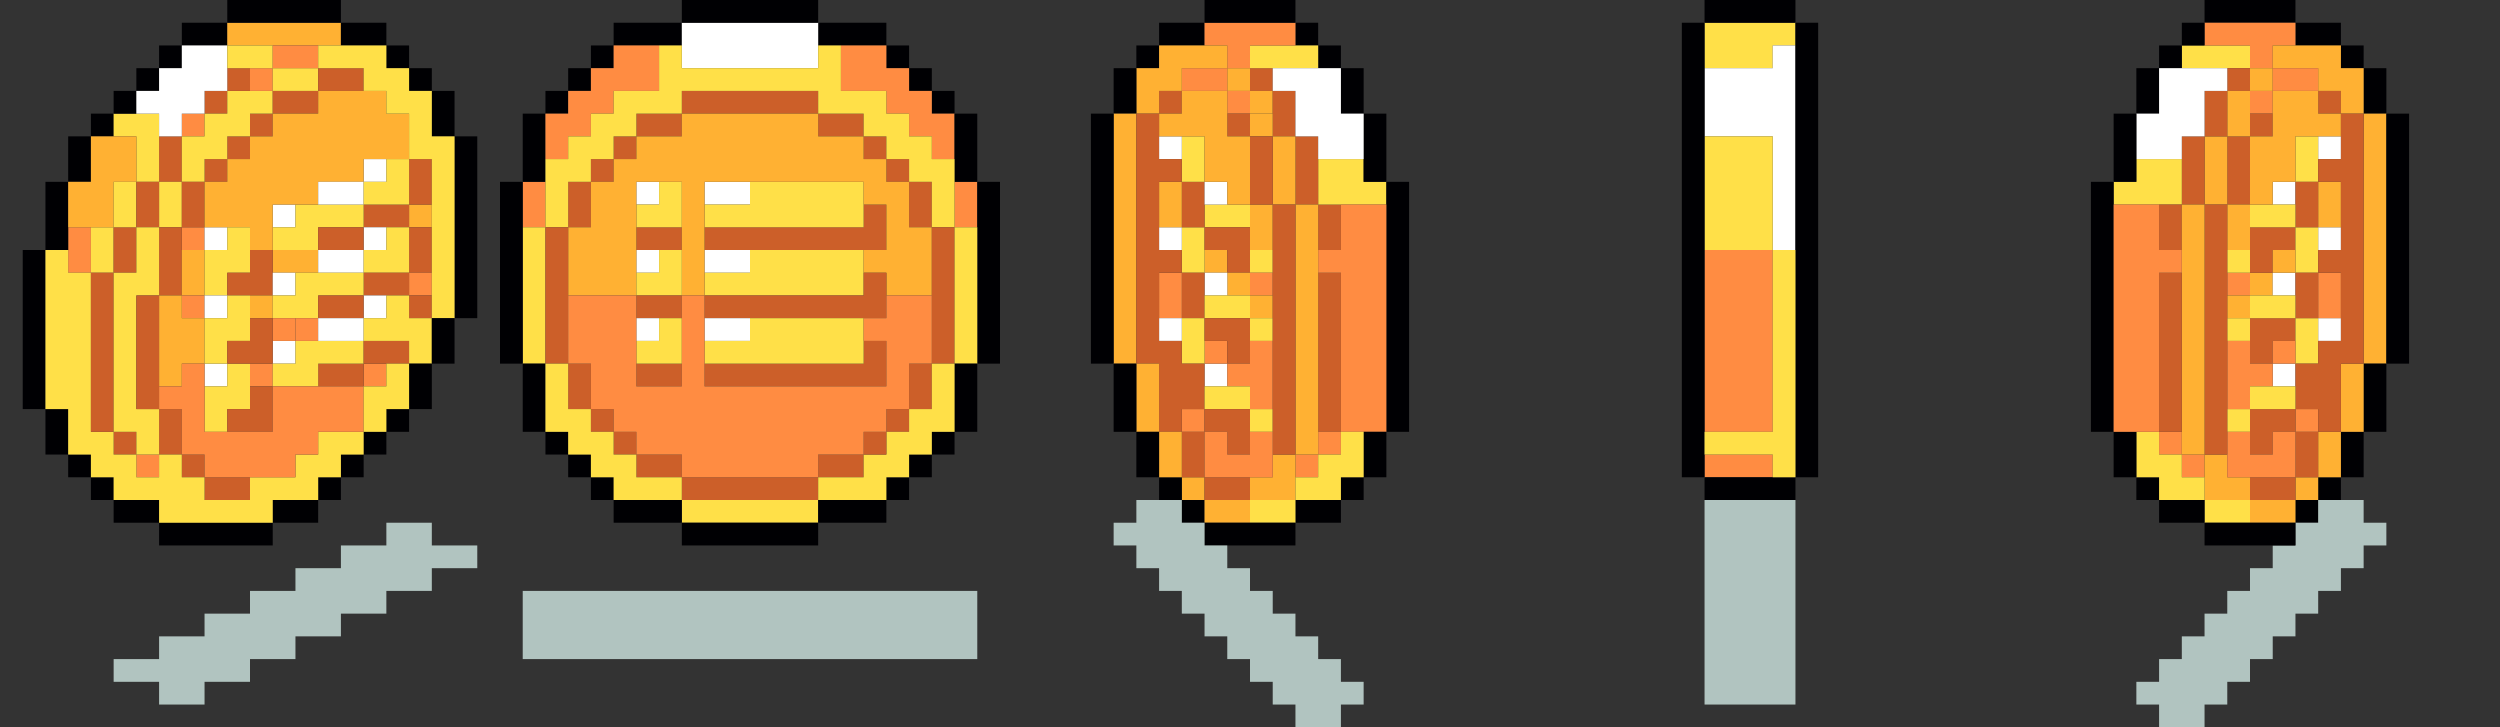 <svg xmlns="http://www.w3.org/2000/svg" viewBox="0 0 1870 544"><rect x="0" y="0" width="1870" height="544" fill="#333333" stroke="none"/><defs><style>.cls-1{fill:none;}.cls-2{fill:#fff;}.cls-3{fill:#000003;}.cls-4{fill:#cc5f29;}.cls-5{fill:#ff8c42;}.cls-6{fill:#ffe048;}.cls-7{fill:#ffb133;}.cls-8{fill:#b1c4c0;}</style></defs><g id="Layer_2" data-name="Layer 2"><g id="Layer_1-2" data-name="Layer 1"><rect class="cls-1" x="374" width="374" height="544"/><polygon class="cls-2" points="544 187 527 187 527 204 544 204 561 204 561 187 544 187"/><rect class="cls-2" x="476" y="187" width="17" height="17"/><polygon class="cls-3" points="646 17 629 17 612 17 612 34 629 34 646 34 663 34 663 17 646 17"/><polygon class="cls-3" points="493 17 476 17 459 17 459 34 476 34 493 34 510 34 510 17 493 17"/><rect class="cls-3" x="680" y="51" width="17" height="17"/><rect class="cls-3" x="425" y="51" width="17" height="17"/><rect class="cls-4" x="663" y="306" width="17" height="17"/><rect class="cls-4" x="442" y="306" width="17" height="17"/><polygon class="cls-4" points="646 153 646 170 629 170 612 170 595 170 578 170 561 170 544 170 527 170 527 187 544 187 561 187 578 187 595 187 612 187 629 187 646 187 663 187 663 170 663 153 646 153"/><polygon class="cls-4" points="493 170 476 170 476 187 493 187 510 187 510 170 493 170"/><polygon class="cls-2" points="595 17 578 17 561 17 544 17 527 17 510 17 510 34 510 51 527 51 544 51 561 51 578 51 595 51 612 51 612 34 612 17 595 17"/><rect class="cls-3" x="663" y="34" width="17" height="17"/><rect class="cls-3" x="442" y="34" width="17" height="17"/><polygon class="cls-2" points="544 136 527 136 527 153 544 153 561 153 561 136 544 136"/><polygon class="cls-5" points="714 136 714 153 714 170 731 170 731 153 731 136 714 136"/><polygon class="cls-4" points="680 136 680 153 680 170 697 170 697 153 697 136 680 136"/><polygon class="cls-6" points="629 136 612 136 595 136 578 136 561 136 561 153 544 153 527 153 527 170 544 170 561 170 578 170 595 170 612 170 629 170 646 170 646 153 646 136 629 136"/><polygon class="cls-5" points="391 136 391 153 391 170 408 170 408 153 408 136 391 136"/><polygon class="cls-4" points="425 136 425 153 425 170 442 170 442 153 442 136 425 136"/><rect class="cls-2" x="476" y="136" width="17" height="17"/><polygon class="cls-6" points="493 136 493 153 476 153 476 170 493 170 510 170 510 153 510 136 493 136"/><polygon class="cls-4" points="493 272 476 272 476 289 493 289 510 289 510 272 493 272"/><polygon class="cls-3" points="595 0 578 0 561 0 544 0 527 0 510 0 510 17 527 17 544 17 561 17 578 17 595 17 612 17 612 0 595 0"/><polygon class="cls-4" points="595 68 578 68 561 68 544 68 527 68 510 68 510 85 527 85 544 85 561 85 578 85 595 85 612 85 612 68 595 68"/><rect class="cls-3" x="697" y="68" width="17" height="17"/><rect class="cls-3" x="408" y="68" width="17" height="17"/><polygon class="cls-4" points="629 85 612 85 612 102 629 102 646 102 646 85 629 85"/><polygon class="cls-4" points="493 85 476 85 476 102 493 102 510 102 510 85 493 85"/><rect class="cls-4" x="663" y="119" width="17" height="17"/><rect class="cls-4" x="442" y="119" width="17" height="17"/><polygon class="cls-6" points="595 374 578 374 561 374 544 374 527 374 510 374 510 391 527 391 544 391 561 391 578 391 595 391 612 391 612 374 595 374"/><polygon class="cls-3" points="646 374 629 374 612 374 612 391 629 391 646 391 663 391 663 374 646 374"/><polygon class="cls-3" points="493 374 476 374 459 374 459 391 476 391 493 391 510 391 510 374 493 374"/><rect class="cls-3" x="680" y="340" width="17" height="17"/><polygon class="cls-4" points="629 340 612 340 612 357 629 357 646 357 646 340 629 340"/><rect class="cls-3" x="425" y="340" width="17" height="17"/><polygon class="cls-4" points="493 340 476 340 476 357 493 357 510 357 510 340 493 340"/><polygon class="cls-5" points="697 85 697 68 680 68 680 51 663 51 663 34 646 34 629 34 629 51 629 68 646 68 663 68 663 85 680 85 680 102 697 102 697 119 714 119 714 102 714 85 697 85"/><polygon class="cls-3" points="714 85 714 102 714 119 714 136 731 136 731 119 731 102 731 85 714 85"/><rect class="cls-4" x="646" y="102" width="17" height="17"/><polygon class="cls-3" points="391 85 391 102 391 119 391 136 408 136 408 119 408 102 408 85 391 85"/><polygon class="cls-5" points="476 34 459 34 459 51 442 51 442 68 425 68 425 85 408 85 408 102 408 119 425 119 425 102 442 102 442 85 459 85 459 68 476 68 493 68 493 51 493 34 476 34"/><rect class="cls-4" x="459" y="102" width="17" height="17"/><polygon class="cls-6" points="697 119 697 102 680 102 680 85 663 85 663 68 646 68 629 68 629 51 629 34 612 34 612 51 595 51 578 51 561 51 544 51 527 51 510 51 510 34 493 34 493 51 493 68 476 68 459 68 459 85 442 85 442 102 425 102 425 119 408 119 408 136 408 153 408 170 425 170 425 153 425 136 442 136 442 119 459 119 459 102 476 102 476 85 493 85 510 85 510 68 527 68 544 68 561 68 578 68 595 68 612 68 612 85 629 85 646 85 646 102 663 102 663 119 680 119 680 136 697 136 697 153 697 170 714 170 714 153 714 136 714 119 697 119"/><polygon class="cls-6" points="629 187 612 187 595 187 578 187 561 187 561 204 544 204 527 204 527 221 544 221 561 221 578 221 595 221 612 221 629 221 646 221 646 204 646 187 629 187"/><polygon class="cls-7" points="680 170 680 153 680 136 663 136 663 119 646 119 646 102 629 102 612 102 612 85 595 85 578 85 561 85 544 85 527 85 510 85 510 102 493 102 476 102 476 119 459 119 459 136 442 136 442 153 442 170 425 170 425 187 425 204 425 221 442 221 459 221 476 221 476 204 476 187 476 170 476 153 476 136 493 136 510 136 510 153 510 170 510 187 510 204 510 221 527 221 527 204 527 187 527 170 527 153 527 136 544 136 561 136 578 136 595 136 612 136 629 136 646 136 646 153 663 153 663 170 663 187 646 187 646 204 663 204 663 221 680 221 697 221 697 204 697 187 697 170 680 170"/><polygon class="cls-6" points="493 187 493 204 476 204 476 221 493 221 510 221 510 204 510 187 493 187"/><polygon class="cls-4" points="646 204 646 221 629 221 612 221 595 221 578 221 561 221 544 221 527 221 527 238 544 238 561 238 578 238 595 238 612 238 629 238 646 238 663 238 663 221 663 204 646 204"/><polygon class="cls-4" points="493 221 476 221 476 238 493 238 510 238 510 221 493 221"/><polygon class="cls-4" points="646 255 646 272 629 272 612 272 595 272 578 272 561 272 544 272 527 272 527 289 544 289 561 289 578 289 595 289 612 289 629 289 646 289 663 289 663 272 663 255 646 255"/><polygon class="cls-2" points="544 238 527 238 527 255 544 255 561 255 561 238 544 238"/><polygon class="cls-3" points="731 136 731 153 731 170 731 187 731 204 731 221 731 238 731 255 731 272 748 272 748 255 748 238 748 221 748 204 748 187 748 170 748 153 748 136 731 136"/><polygon class="cls-4" points="697 170 697 187 697 204 697 221 697 238 697 255 697 272 714 272 714 255 714 238 714 221 714 204 714 187 714 170 697 170"/><polygon class="cls-6" points="714 170 714 187 714 204 714 221 714 238 714 255 714 272 731 272 731 255 731 238 731 221 731 204 731 187 731 170 714 170"/><polygon class="cls-6" points="629 238 612 238 595 238 578 238 561 238 561 255 544 255 527 255 527 272 544 272 561 272 578 272 595 272 612 272 629 272 646 272 646 255 646 238 629 238"/><polygon class="cls-6" points="391 170 391 187 391 204 391 221 391 238 391 255 391 272 408 272 408 255 408 238 408 221 408 204 408 187 408 170 391 170"/><polygon class="cls-3" points="374 136 374 153 374 170 374 187 374 204 374 221 374 238 374 255 374 272 391 272 391 255 391 238 391 221 391 204 391 187 391 170 391 153 391 136 374 136"/><polygon class="cls-4" points="408 170 408 187 408 204 408 221 408 238 408 255 408 272 425 272 425 255 425 238 425 221 425 204 425 187 425 170 408 170"/><rect class="cls-2" x="476" y="238" width="17" height="17"/><polygon class="cls-6" points="493 238 493 255 476 255 476 272 493 272 510 272 510 255 510 238 493 238"/><polygon class="cls-3" points="714 272 714 289 714 306 714 323 731 323 731 306 731 289 731 272 714 272"/><polygon class="cls-4" points="680 272 680 289 680 306 697 306 697 289 697 272 680 272"/><polygon class="cls-3" points="391 272 391 289 391 306 391 323 408 323 408 306 408 289 408 272 391 272"/><polygon class="cls-4" points="425 272 425 289 425 306 442 306 442 289 442 272 425 272"/><polygon class="cls-4" points="595 357 578 357 561 357 544 357 527 357 510 357 510 374 527 374 544 374 561 374 578 374 595 374 612 374 612 357 595 357"/><rect class="cls-3" x="663" y="357" width="17" height="17"/><rect class="cls-3" x="442" y="357" width="17" height="17"/><rect class="cls-3" x="697" y="323" width="17" height="17"/><polygon class="cls-6" points="697 272 697 289 697 306 680 306 680 323 663 323 663 340 646 340 646 357 629 357 612 357 612 374 629 374 646 374 663 374 663 357 680 357 680 340 697 340 697 323 714 323 714 306 714 289 714 272 697 272"/><rect class="cls-4" x="646" y="323" width="17" height="17"/><rect class="cls-3" x="408" y="323" width="17" height="17"/><rect class="cls-4" x="459" y="323" width="17" height="17"/><polygon class="cls-6" points="493 357 476 357 476 340 459 340 459 323 442 323 442 306 425 306 425 289 425 272 408 272 408 289 408 306 408 323 425 323 425 340 442 340 442 357 459 357 459 374 476 374 493 374 510 374 510 357 493 357"/><polygon class="cls-5" points="680 221 663 221 663 238 646 238 646 255 663 255 663 272 663 289 646 289 629 289 612 289 595 289 578 289 561 289 544 289 527 289 527 272 527 255 527 238 527 221 510 221 510 238 510 255 510 272 510 289 493 289 476 289 476 272 476 255 476 238 476 221 459 221 442 221 425 221 425 238 425 255 425 272 442 272 442 289 442 306 459 306 459 323 476 323 476 340 493 340 510 340 510 357 527 357 544 357 561 357 578 357 595 357 612 357 612 340 629 340 646 340 646 323 663 323 663 306 680 306 680 289 680 272 697 272 697 255 697 238 697 221 680 221"/><polygon class="cls-3" points="595 391 578 391 561 391 544 391 527 391 510 391 510 408 527 408 544 408 561 408 578 408 595 408 612 408 612 391 595 391"/><polygon class="cls-8" points="714 442 697 442 680 442 663 442 646 442 629 442 612 442 595 442 578 442 561 442 544 442 527 442 510 442 493 442 476 442 459 442 442 442 425 442 408 442 391 442 391 459 391 476 391 493 408 493 425 493 442 493 459 493 476 493 493 493 510 493 527 493 544 493 561 493 578 493 595 493 612 493 629 493 646 493 663 493 680 493 697 493 714 493 731 493 731 476 731 459 731 442 714 442"/><rect class="cls-1" x="1496" width="374" height="544"/><rect class="cls-3" x="1751" y="34" width="17" height="17"/><polygon class="cls-6" points="1666 34 1649 34 1632 34 1632 51 1649 51 1666 51 1683 51 1683 34 1666 34"/><rect class="cls-3" x="1615" y="34" width="17" height="17"/><rect class="cls-2" x="1734" y="170" width="17" height="17"/><rect class="cls-2" x="1734" y="102" width="17" height="17"/><rect class="cls-2" x="1700" y="136" width="17" height="17"/><rect class="cls-5" x="1683" y="68" width="17" height="17"/><rect class="cls-4" x="1734" y="68" width="17" height="17"/><rect class="cls-6" x="1666" y="238" width="17" height="17"/><rect class="cls-2" x="1734" y="238" width="17" height="17"/><polygon class="cls-3" points="1700 0 1683 0 1666 0 1649 0 1649 17 1666 17 1683 17 1700 17 1717 17 1717 0 1700 0"/><rect class="cls-7" x="1683" y="204" width="17" height="17"/><rect class="cls-5" x="1666" y="204" width="17" height="17"/><rect class="cls-2" x="1700" y="204" width="17" height="17"/><rect class="cls-2" x="1700" y="272" width="17" height="17"/><polygon class="cls-3" points="1734 17 1717 17 1717 34 1734 34 1751 34 1751 17 1734 17"/><polygon class="cls-5" points="1700 17 1683 17 1666 17 1649 17 1649 34 1666 34 1683 34 1683 51 1700 51 1700 34 1717 34 1717 17 1700 17"/><rect class="cls-3" x="1632" y="17" width="17" height="17"/><polygon class="cls-3" points="1768 51 1768 68 1768 85 1785 85 1785 68 1785 51 1768 51"/><rect class="cls-7" x="1683" y="51" width="17" height="17"/><rect class="cls-4" x="1666" y="51" width="17" height="17"/><polygon class="cls-7" points="1751 51 1751 34 1734 34 1717 34 1700 34 1700 51 1717 51 1734 51 1734 68 1751 68 1751 85 1768 85 1768 68 1768 51 1751 51"/><polygon class="cls-5" points="1717 51 1700 51 1700 68 1717 68 1734 68 1734 51 1717 51"/><polygon class="cls-3" points="1598 51 1598 68 1598 85 1615 85 1615 68 1615 51 1598 51"/><polygon class="cls-4" points="1700 170 1683 170 1683 187 1683 204 1700 204 1700 187 1717 187 1717 170 1700 170"/><rect class="cls-6" x="1666" y="187" width="17" height="17"/><polygon class="cls-6" points="1717 170 1717 187 1717 204 1734 204 1734 187 1734 170 1717 170"/><rect class="cls-7" x="1700" y="187" width="17" height="17"/><rect class="cls-6" x="1666" y="306" width="17" height="17"/><rect class="cls-5" x="1717" y="306" width="17" height="17"/><polygon class="cls-4" points="1666 102 1666 119 1666 136 1666 153 1683 153 1683 136 1683 119 1683 102 1666 102"/><polygon class="cls-7" points="1649 102 1649 119 1649 136 1649 153 1666 153 1666 136 1666 119 1666 102 1649 102"/><polygon class="cls-6" points="1717 102 1717 119 1717 136 1734 136 1734 119 1734 102 1717 102"/><polygon class="cls-4" points="1632 102 1632 119 1632 136 1632 153 1649 153 1649 136 1649 119 1649 102 1632 102"/><polygon class="cls-6" points="1615 119 1598 119 1598 136 1581 136 1581 153 1598 153 1615 153 1632 153 1632 136 1632 119 1615 119"/><polygon class="cls-6" points="1666 374 1649 374 1649 391 1666 391 1683 391 1683 374 1666 374"/><rect class="cls-3" x="1717" y="374" width="17" height="17"/><polygon class="cls-7" points="1700 374 1683 374 1683 391 1700 391 1717 391 1717 374 1700 374"/><polygon class="cls-3" points="1632 374 1615 374 1615 391 1632 391 1649 391 1649 374 1632 374"/><polygon class="cls-7" points="1666 153 1666 170 1666 187 1683 187 1683 170 1683 153 1666 153"/><polygon class="cls-7" points="1734 136 1734 153 1734 170 1751 170 1751 153 1751 136 1734 136"/><polygon class="cls-4" points="1717 136 1717 153 1717 170 1734 170 1734 153 1734 136 1717 136"/><polygon class="cls-6" points="1700 153 1683 153 1683 170 1700 170 1717 170 1717 153 1700 153"/><polygon class="cls-4" points="1615 153 1615 170 1615 187 1632 187 1632 170 1632 153 1615 153"/><rect class="cls-4" x="1683" y="85" width="17" height="17"/><polygon class="cls-7" points="1666 68 1666 85 1666 102 1683 102 1683 85 1683 68 1666 68"/><polygon class="cls-4" points="1649 68 1649 85 1649 102 1666 102 1666 85 1666 68 1649 68"/><polygon class="cls-7" points="1734 85 1734 68 1717 68 1700 68 1700 85 1700 102 1683 102 1683 119 1683 136 1683 153 1700 153 1700 136 1717 136 1717 119 1717 102 1734 102 1751 102 1751 85 1734 85"/><polygon class="cls-2" points="1649 51 1632 51 1615 51 1615 68 1615 85 1598 85 1598 102 1598 119 1615 119 1632 119 1632 102 1649 102 1649 85 1649 68 1666 68 1666 51 1649 51"/><polygon class="cls-3" points="1581 85 1581 102 1581 119 1581 136 1598 136 1598 119 1598 102 1598 85 1581 85"/><rect class="cls-5" x="1632" y="340" width="17" height="17"/><polygon class="cls-7" points="1666 357 1666 340 1649 340 1649 357 1649 374 1666 374 1683 374 1683 357 1666 357"/><rect class="cls-3" x="1734" y="357" width="17" height="17"/><rect class="cls-7" x="1717" y="357" width="17" height="17"/><polygon class="cls-4" points="1700 357 1683 357 1683 374 1700 374 1717 374 1717 357 1700 357"/><rect class="cls-3" x="1598" y="357" width="17" height="17"/><polygon class="cls-8" points="1768 391 1768 374 1751 374 1734 374 1734 391 1717 391 1717 408 1700 408 1700 425 1683 425 1683 442 1666 442 1666 459 1649 459 1649 476 1632 476 1632 493 1615 493 1615 510 1598 510 1598 527 1615 527 1615 544 1632 544 1649 544 1649 527 1666 527 1666 510 1683 510 1683 493 1700 493 1700 476 1717 476 1717 459 1734 459 1734 442 1751 442 1751 425 1768 425 1768 408 1785 408 1785 391 1768 391"/><polygon class="cls-3" points="1700 391 1683 391 1666 391 1649 391 1649 408 1666 408 1683 408 1700 408 1717 408 1717 391 1700 391"/><polygon class="cls-4" points="1700 306 1683 306 1683 323 1683 340 1700 340 1700 323 1717 323 1717 306 1700 306"/><polygon class="cls-3" points="1751 323 1751 340 1751 357 1768 357 1768 340 1768 323 1751 323"/><polygon class="cls-7" points="1734 323 1734 340 1734 357 1751 357 1751 340 1751 323 1734 323"/><polygon class="cls-4" points="1717 323 1717 340 1717 357 1734 357 1734 340 1734 323 1717 323"/><polygon class="cls-5" points="1700 323 1700 340 1683 340 1683 323 1666 323 1666 340 1666 357 1683 357 1700 357 1717 357 1717 340 1717 323 1700 323"/><rect class="cls-5" x="1615" y="323" width="17" height="17"/><polygon class="cls-6" points="1632 357 1632 340 1615 340 1615 323 1598 323 1598 340 1598 357 1615 357 1615 374 1632 374 1649 374 1649 357 1632 357"/><polygon class="cls-3" points="1581 323 1581 340 1581 357 1598 357 1598 340 1598 323 1581 323"/><polygon class="cls-4" points="1700 238 1683 238 1683 255 1683 272 1700 272 1700 255 1717 255 1717 238 1700 238"/><polygon class="cls-6" points="1717 238 1717 255 1717 272 1734 272 1734 255 1734 238 1717 238"/><rect class="cls-5" x="1700" y="255" width="17" height="17"/><polygon class="cls-7" points="1768 85 1768 102 1768 119 1768 136 1768 153 1768 170 1768 187 1768 204 1768 221 1768 238 1768 255 1768 272 1785 272 1785 255 1785 238 1785 221 1785 204 1785 187 1785 170 1785 153 1785 136 1785 119 1785 102 1785 85 1768 85"/><polygon class="cls-3" points="1785 85 1785 102 1785 119 1785 136 1785 153 1785 170 1785 187 1785 204 1785 221 1785 238 1785 255 1785 272 1802 272 1802 255 1802 238 1802 221 1802 204 1802 187 1802 170 1802 153 1802 136 1802 119 1802 102 1802 85 1785 85"/><rect class="cls-7" x="1666" y="221" width="17" height="17"/><polygon class="cls-5" points="1734 204 1734 221 1734 238 1751 238 1751 221 1751 204 1734 204"/><polygon class="cls-4" points="1717 204 1717 221 1717 238 1734 238 1734 221 1734 204 1717 204"/><polygon class="cls-6" points="1700 221 1683 221 1683 238 1700 238 1717 238 1717 221 1700 221"/><polygon class="cls-3" points="1768 272 1768 289 1768 306 1768 323 1785 323 1785 306 1785 289 1785 272 1768 272"/><polygon class="cls-5" points="1683 272 1683 255 1666 255 1666 272 1666 289 1666 306 1683 306 1683 289 1700 289 1700 272 1683 272"/><polygon class="cls-4" points="1649 153 1649 170 1649 187 1649 204 1649 221 1649 238 1649 255 1649 272 1649 289 1649 306 1649 323 1649 340 1666 340 1666 323 1666 306 1666 289 1666 272 1666 255 1666 238 1666 221 1666 204 1666 187 1666 170 1666 153 1649 153"/><polygon class="cls-7" points="1751 272 1751 289 1751 306 1751 323 1768 323 1768 306 1768 289 1768 272 1751 272"/><polygon class="cls-4" points="1751 85 1751 102 1751 119 1734 119 1734 136 1751 136 1751 153 1751 170 1751 187 1734 187 1734 204 1751 204 1751 221 1751 238 1751 255 1734 255 1734 272 1717 272 1717 289 1717 306 1734 306 1734 323 1751 323 1751 306 1751 289 1751 272 1768 272 1768 255 1768 238 1768 221 1768 204 1768 187 1768 170 1768 153 1768 136 1768 119 1768 102 1768 85 1751 85"/><polygon class="cls-6" points="1700 289 1683 289 1683 306 1700 306 1717 306 1717 289 1700 289"/><polygon class="cls-3" points="1564 136 1564 153 1564 170 1564 187 1564 204 1564 221 1564 238 1564 255 1564 272 1564 289 1564 306 1564 323 1581 323 1581 306 1581 289 1581 272 1581 255 1581 238 1581 221 1581 204 1581 187 1581 170 1581 153 1581 136 1564 136"/><polygon class="cls-7" points="1632 153 1632 170 1632 187 1632 204 1632 221 1632 238 1632 255 1632 272 1632 289 1632 306 1632 323 1632 340 1649 340 1649 323 1649 306 1649 289 1649 272 1649 255 1649 238 1649 221 1649 204 1649 187 1649 170 1649 153 1632 153"/><polygon class="cls-4" points="1615 204 1615 221 1615 238 1615 255 1615 272 1615 289 1615 306 1615 323 1632 323 1632 306 1632 289 1632 272 1632 255 1632 238 1632 221 1632 204 1615 204"/><polygon class="cls-5" points="1615 187 1615 170 1615 153 1598 153 1581 153 1581 170 1581 187 1581 204 1581 221 1581 238 1581 255 1581 272 1581 289 1581 306 1581 323 1598 323 1615 323 1615 306 1615 289 1615 272 1615 255 1615 238 1615 221 1615 204 1632 204 1632 187 1615 187"/><rect class="cls-1" x="1122" width="374" height="544"/><polygon class="cls-6" points="1326 17 1309 17 1292 17 1275 17 1275 34 1275 51 1292 51 1309 51 1326 51 1326 34 1343 34 1343 17 1326 17"/><polygon class="cls-3" points="1326 0 1309 0 1292 0 1275 0 1275 17 1292 17 1309 17 1326 17 1343 17 1343 0 1326 0"/><polygon class="cls-5" points="1309 340 1292 340 1275 340 1275 357 1292 357 1309 357 1326 357 1326 340 1309 340"/><polygon class="cls-2" points="1326 34 1326 51 1309 51 1292 51 1275 51 1275 68 1275 85 1275 102 1292 102 1309 102 1326 102 1326 119 1326 136 1326 153 1326 170 1326 187 1343 187 1343 170 1343 153 1343 136 1343 119 1343 102 1343 85 1343 68 1343 51 1343 34 1326 34"/><polygon class="cls-6" points="1309 102 1292 102 1275 102 1275 119 1275 136 1275 153 1275 170 1275 187 1292 187 1309 187 1326 187 1326 170 1326 153 1326 136 1326 119 1326 102 1309 102"/><polygon class="cls-5" points="1309 187 1292 187 1275 187 1275 204 1275 221 1275 238 1275 255 1275 272 1275 289 1275 306 1275 323 1292 323 1309 323 1326 323 1326 306 1326 289 1326 272 1326 255 1326 238 1326 221 1326 204 1326 187 1309 187"/><polygon class="cls-3" points="1326 357 1309 357 1292 357 1275 357 1275 374 1292 374 1309 374 1326 374 1343 374 1343 357 1326 357"/><polygon class="cls-3" points="1258 17 1258 34 1258 51 1258 68 1258 85 1258 102 1258 119 1258 136 1258 153 1258 170 1258 187 1258 204 1258 221 1258 238 1258 255 1258 272 1258 289 1258 306 1258 323 1258 340 1258 357 1275 357 1275 340 1275 323 1275 306 1275 289 1275 272 1275 255 1275 238 1275 221 1275 204 1275 187 1275 170 1275 153 1275 136 1275 119 1275 102 1275 85 1275 68 1275 51 1275 34 1275 17 1258 17"/><polygon class="cls-3" points="1343 17 1343 34 1343 51 1343 68 1343 85 1343 102 1343 119 1343 136 1343 153 1343 170 1343 187 1343 204 1343 221 1343 238 1343 255 1343 272 1343 289 1343 306 1343 323 1343 340 1343 357 1360 357 1360 340 1360 323 1360 306 1360 289 1360 272 1360 255 1360 238 1360 221 1360 204 1360 187 1360 170 1360 153 1360 136 1360 119 1360 102 1360 85 1360 68 1360 51 1360 34 1360 17 1343 17"/><polygon class="cls-6" points="1326 187 1326 204 1326 221 1326 238 1326 255 1326 272 1326 289 1326 306 1326 323 1309 323 1292 323 1275 323 1275 340 1292 340 1309 340 1326 340 1326 357 1343 357 1343 340 1343 323 1343 306 1343 289 1343 272 1343 255 1343 238 1343 221 1343 204 1343 187 1326 187"/><polygon class="cls-8" points="1326 374 1309 374 1292 374 1275 374 1275 391 1275 408 1275 425 1275 442 1275 459 1275 476 1275 493 1275 510 1275 527 1292 527 1309 527 1326 527 1343 527 1343 510 1343 493 1343 476 1343 459 1343 442 1343 425 1343 408 1343 391 1343 374 1326 374"/><rect class="cls-1" x="748" width="374" height="544"/><polygon class="cls-6" points="918 153 901 153 901 170 918 170 935 170 935 153 918 153"/><rect class="cls-6" x="935" y="187" width="17" height="17"/><rect class="cls-7" x="901" y="187" width="17" height="17"/><polygon class="cls-3" points="884 17 867 17 867 34 884 34 901 34 901 17 884 17"/><rect class="cls-3" x="969" y="17" width="17" height="17"/><rect class="cls-4" x="935" y="51" width="17" height="17"/><rect class="cls-7" x="918" y="51" width="17" height="17"/><polygon class="cls-5" points="901 51 884 51 884 68 901 68 918 68 918 51 901 51"/><rect class="cls-5" x="884" y="306" width="17" height="17"/><rect class="cls-6" x="935" y="306" width="17" height="17"/><polygon class="cls-6" points="884 170 884 187 884 204 901 204 901 187 901 170 884 170"/><rect class="cls-2" x="867" y="170" width="17" height="17"/><polygon class="cls-4" points="986 153 986 170 986 187 1003 187 1003 170 1003 153 986 153"/><polygon class="cls-7" points="935 153 935 170 935 187 952 187 952 170 952 153 935 153"/><polygon class="cls-4" points="918 170 901 170 901 187 918 187 918 204 935 204 935 187 935 170 918 170"/><rect class="cls-3" x="850" y="34" width="17" height="17"/><rect class="cls-3" x="986" y="34" width="17" height="17"/><polygon class="cls-6" points="969 34 952 34 935 34 935 51 952 51 969 51 986 51 986 34 969 34"/><polygon class="cls-5" points="952 17 935 17 918 17 901 17 901 34 918 34 918 51 935 51 935 34 952 34 969 34 969 17 952 17"/><polygon class="cls-4" points="884 136 884 153 884 170 901 170 901 153 901 136 884 136"/><polygon class="cls-7" points="867 136 867 153 867 170 884 170 884 153 884 136 867 136"/><rect class="cls-2" x="901" y="136" width="17" height="17"/><rect class="cls-2" x="901" y="272" width="17" height="17"/><polygon class="cls-3" points="952 0 935 0 918 0 901 0 901 17 918 17 935 17 952 17 969 17 969 0 952 0"/><rect class="cls-4" x="867" y="68" width="17" height="17"/><polygon class="cls-7" points="901 34 884 34 867 34 867 51 850 51 850 68 850 85 867 85 867 68 884 68 884 51 901 51 918 51 918 34 901 34"/><polygon class="cls-3" points="833 51 833 68 833 85 850 85 850 68 850 51 833 51"/><polygon class="cls-3" points="1003 51 1003 68 1003 85 1020 85 1020 68 1020 51 1003 51"/><rect class="cls-7" x="935" y="68" width="17" height="17"/><rect class="cls-5" x="918" y="68" width="17" height="17"/><polygon class="cls-4" points="952 68 952 85 952 102 969 102 969 85 969 68 952 68"/><rect class="cls-7" x="935" y="85" width="17" height="17"/><rect class="cls-4" x="918" y="85" width="17" height="17"/><polygon class="cls-6" points="1020 136 1020 119 1003 119 986 119 986 136 986 153 1003 153 1020 153 1037 153 1037 136 1020 136"/><rect class="cls-3" x="884" y="374" width="17" height="17"/><polygon class="cls-3" points="986 374 969 374 969 391 986 391 1003 391 1003 374 986 374"/><polygon class="cls-6" points="952 374 935 374 935 391 952 391 969 391 969 374 952 374"/><polygon class="cls-7" points="918 374 901 374 901 391 918 391 935 391 935 374 918 374"/><rect class="cls-5" x="969" y="340" width="17" height="17"/><polygon class="cls-3" points="1020 85 1020 102 1020 119 1020 136 1037 136 1037 119 1037 102 1037 85 1020 85"/><polygon class="cls-6" points="884 102 884 119 884 136 901 136 901 119 901 102 884 102"/><rect class="cls-2" x="867" y="102" width="17" height="17"/><polygon class="cls-4" points="969 102 969 119 969 136 969 153 986 153 986 136 986 119 986 102 969 102"/><polygon class="cls-2" points="1003 85 1003 68 1003 51 986 51 969 51 952 51 952 68 969 68 969 85 969 102 986 102 986 119 1003 119 1020 119 1020 102 1020 85 1003 85"/><polygon class="cls-7" points="952 102 952 119 952 136 952 153 969 153 969 136 969 119 969 102 952 102"/><polygon class="cls-4" points="935 102 935 119 935 136 935 153 952 153 952 136 952 119 952 102 935 102"/><polygon class="cls-7" points="918 102 918 85 918 68 901 68 884 68 884 85 867 85 867 102 884 102 901 102 901 119 901 136 918 136 918 153 935 153 935 136 935 119 935 102 918 102"/><rect class="cls-5" x="935" y="204" width="17" height="17"/><rect class="cls-7" x="918" y="204" width="17" height="17"/><rect class="cls-2" x="901" y="204" width="17" height="17"/><polygon class="cls-4" points="884 204 884 221 884 238 901 238 901 221 901 204 884 204"/><polygon class="cls-5" points="867 204 867 221 867 238 884 238 884 221 884 204 867 204"/><rect class="cls-7" x="935" y="221" width="17" height="17"/><polygon class="cls-6" points="918 221 901 221 901 238 918 238 935 238 935 221 918 221"/><rect class="cls-5" x="901" y="255" width="17" height="17"/><polygon class="cls-6" points="884 238 884 255 884 272 901 272 901 255 901 238 884 238"/><rect class="cls-2" x="867" y="238" width="17" height="17"/><polygon class="cls-7" points="833 85 833 102 833 119 833 136 833 153 833 170 833 187 833 204 833 221 833 238 833 255 833 272 850 272 850 255 850 238 850 221 850 204 850 187 850 170 850 153 850 136 850 119 850 102 850 85 833 85"/><polygon class="cls-3" points="816 85 816 102 816 119 816 136 816 153 816 170 816 187 816 204 816 221 816 238 816 255 816 272 833 272 833 255 833 238 833 221 833 204 833 187 833 170 833 153 833 136 833 119 833 102 833 85 816 85"/><rect class="cls-6" x="935" y="238" width="17" height="17"/><polygon class="cls-4" points="918 238 901 238 901 255 918 255 918 272 935 272 935 255 935 238 918 238"/><polygon class="cls-3" points="1037 136 1037 153 1037 170 1037 187 1037 204 1037 221 1037 238 1037 255 1037 272 1037 289 1037 306 1037 323 1054 323 1054 306 1054 289 1054 272 1054 255 1054 238 1054 221 1054 204 1054 187 1054 170 1054 153 1054 136 1037 136"/><polygon class="cls-4" points="884 272 884 255 867 255 867 238 867 221 867 204 884 204 884 187 867 187 867 170 867 153 867 136 884 136 884 119 867 119 867 102 867 85 850 85 850 102 850 119 850 136 850 153 850 170 850 187 850 204 850 221 850 238 850 255 850 272 867 272 867 289 867 306 867 323 884 323 884 306 901 306 901 289 901 272 884 272"/><polygon class="cls-7" points="850 272 850 289 850 306 850 323 867 323 867 306 867 289 867 272 850 272"/><polygon class="cls-3" points="833 272 833 289 833 306 833 323 850 323 850 306 850 289 850 272 833 272"/><polygon class="cls-4" points="986 204 986 221 986 238 986 255 986 272 986 289 986 306 986 323 1003 323 1003 306 1003 289 1003 272 1003 255 1003 238 1003 221 1003 204 986 204"/><polygon class="cls-5" points="1020 153 1003 153 1003 170 1003 187 986 187 986 204 1003 204 1003 221 1003 238 1003 255 1003 272 1003 289 1003 306 1003 323 1020 323 1037 323 1037 306 1037 289 1037 272 1037 255 1037 238 1037 221 1037 204 1037 187 1037 170 1037 153 1020 153"/><polygon class="cls-5" points="935 255 935 272 918 272 918 289 935 289 935 306 952 306 952 289 952 272 952 255 935 255"/><polygon class="cls-6" points="918 289 901 289 901 306 918 306 935 306 935 289 918 289"/><rect class="cls-7" x="884" y="357" width="17" height="17"/><rect class="cls-3" x="867" y="357" width="17" height="17"/><rect class="cls-3" x="1003" y="357" width="17" height="17"/><polygon class="cls-7" points="952 340 952 357 935 357 935 374 952 374 969 374 969 357 969 340 952 340"/><polygon class="cls-4" points="918 357 901 357 901 374 918 374 935 374 935 357 918 357"/><polygon class="cls-3" points="1020 323 1020 340 1020 357 1037 357 1037 340 1037 323 1020 323"/><polygon class="cls-4" points="884 323 884 340 884 357 901 357 901 340 901 323 884 323"/><polygon class="cls-7" points="867 323 867 340 867 357 884 357 884 340 884 323 867 323"/><polygon class="cls-3" points="850 323 850 340 850 357 867 357 867 340 867 323 850 323"/><rect class="cls-5" x="986" y="323" width="17" height="17"/><polygon class="cls-7" points="969 153 969 170 969 187 969 204 969 221 969 238 969 255 969 272 969 289 969 306 969 323 969 340 986 340 986 323 986 306 986 289 986 272 986 255 986 238 986 221 986 204 986 187 986 170 986 153 969 153"/><polygon class="cls-6" points="1003 323 1003 340 986 340 986 357 969 357 969 374 986 374 1003 374 1003 357 1020 357 1020 340 1020 323 1003 323"/><polygon class="cls-4" points="952 153 952 170 952 187 952 204 952 221 952 238 952 255 952 272 952 289 952 306 952 323 952 340 969 340 969 323 969 306 969 289 969 272 969 255 969 238 969 221 969 204 969 187 969 170 969 153 952 153"/><polygon class="cls-4" points="918 306 901 306 901 323 918 323 918 340 935 340 935 323 935 306 918 306"/><polygon class="cls-5" points="935 323 935 340 918 340 918 323 901 323 901 340 901 357 918 357 935 357 952 357 952 340 952 323 935 323"/><polygon class="cls-3" points="952 391 935 391 918 391 901 391 901 408 918 408 935 408 952 408 969 408 969 391 952 391"/><polygon class="cls-8" points="1003 510 1003 493 986 493 986 476 969 476 969 459 952 459 952 442 935 442 935 425 918 425 918 408 901 408 901 391 884 391 884 374 867 374 850 374 850 391 833 391 833 408 850 408 850 425 867 425 867 442 884 442 884 459 901 459 901 476 918 476 918 493 935 493 935 510 952 510 952 527 969 527 969 544 986 544 1003 544 1003 527 1020 527 1020 510 1003 510"/><rect class="cls-1" width="374" height="544"/><rect class="cls-5" x="136" y="85" width="17" height="17"/><rect class="cls-4" x="187" y="85" width="17" height="17"/><rect class="cls-3" x="68" y="85" width="17" height="17"/><rect class="cls-4" x="153" y="119" width="17" height="17"/><rect class="cls-2" x="272" y="119" width="17" height="17"/><polygon class="cls-3" points="221 374 204 374 204 391 221 391 238 391 238 374 221 374"/><polygon class="cls-3" points="102 374 85 374 85 391 102 391 119 391 119 374 102 374"/><rect class="cls-4" x="136" y="340" width="17" height="17"/><rect class="cls-3" x="51" y="340" width="17" height="17"/><rect class="cls-5" x="102" y="340" width="17" height="17"/><rect class="cls-3" x="255" y="340" width="17" height="17"/><polygon class="cls-4" points="119 102 119 119 119 136 136 136 136 119 136 102 119 102"/><rect class="cls-4" x="170" y="102" width="17" height="17"/><polygon class="cls-3" points="51 102 51 119 51 136 68 136 68 119 68 102 51 102"/><polygon class="cls-6" points="102 85 85 85 85 102 102 102 102 119 102 136 119 136 119 119 119 102 119 85 102 85"/><rect class="cls-4" x="153" y="68" width="17" height="17"/><polygon class="cls-6" points="187 68 170 68 170 85 153 85 153 102 136 102 136 119 136 136 153 136 153 119 170 119 170 102 187 102 187 85 204 85 204 68 187 68"/><polygon class="cls-4" points="221 68 204 68 204 85 221 85 238 85 238 68 221 68"/><rect class="cls-3" x="85" y="68" width="17" height="17"/><polygon class="cls-3" points="323 68 323 85 323 102 340 102 340 85 340 68 323 68"/><polygon class="cls-3" points="153 17 136 17 136 34 153 34 170 34 170 17 153 17"/><polygon class="cls-7" points="238 17 221 17 204 17 187 17 170 17 170 34 187 34 204 34 221 34 238 34 255 34 255 17 238 17"/><polygon class="cls-3" points="272 17 255 17 255 34 272 34 289 34 289 17 272 17"/><rect class="cls-4" x="170" y="51" width="17" height="17"/><rect class="cls-5" x="187" y="51" width="17" height="17"/><polygon class="cls-6" points="221 51 204 51 204 68 221 68 238 68 238 51 221 51"/><rect class="cls-3" x="102" y="51" width="17" height="17"/><polygon class="cls-4" points="255 51 238 51 238 68 255 68 272 68 272 51 255 51"/><rect class="cls-3" x="306" y="51" width="17" height="17"/><rect class="cls-2" x="204" y="153" width="17" height="17"/><rect class="cls-7" x="306" y="153" width="17" height="17"/><polygon class="cls-4" points="289 153 272 153 272 170 289 170 306 170 306 153 289 153"/><polygon class="cls-7" points="221 187 204 187 204 204 221 204 238 204 238 187 221 187"/><polygon class="cls-2" points="255 187 238 187 238 204 255 204 272 204 272 187 255 187"/><rect class="cls-3" x="289" y="306" width="17" height="17"/><rect class="cls-3" x="119" y="34" width="17" height="17"/><polygon class="cls-2" points="153 34 136 34 136 51 119 51 119 68 102 68 102 85 119 85 119 102 136 102 136 85 153 85 153 68 170 68 170 51 170 34 153 34"/><polygon class="cls-6" points="187 34 170 34 170 51 187 51 204 51 204 34 187 34"/><polygon class="cls-5" points="221 34 204 34 204 51 221 51 238 51 238 34 221 34"/><rect class="cls-3" x="289" y="34" width="17" height="17"/><rect class="cls-5" x="136" y="170" width="17" height="17"/><rect class="cls-2" x="153" y="170" width="17" height="17"/><polygon class="cls-6" points="255 153 238 153 221 153 221 170 204 170 204 187 221 187 238 187 238 170 255 170 272 170 272 153 255 153"/><polygon class="cls-5" points="51 170 51 187 51 204 68 204 68 187 68 170 51 170"/><polygon class="cls-6" points="68 170 68 187 68 204 85 204 85 187 85 170 68 170"/><polygon class="cls-4" points="85 170 85 187 85 204 102 204 102 187 102 170 85 170"/><rect class="cls-2" x="272" y="170" width="17" height="17"/><polygon class="cls-4" points="255 170 238 170 238 187 255 187 272 187 272 170 255 170"/><polygon class="cls-4" points="306 170 306 187 306 204 323 204 323 187 323 170 306 170"/><polygon class="cls-6" points="289 170 289 187 272 187 272 204 289 204 306 204 306 187 306 170 289 170"/><polygon class="cls-6" points="119 136 119 153 119 170 136 170 136 153 136 136 119 136"/><polygon class="cls-4" points="136 136 136 153 136 170 153 170 153 153 153 136 136 136"/><polygon class="cls-7" points="289 85 289 68 272 68 255 68 238 68 238 85 221 85 204 85 204 102 187 102 187 119 170 119 170 136 153 136 153 153 153 170 170 170 187 170 187 187 204 187 204 170 204 153 221 153 238 153 238 136 255 136 272 136 272 119 289 119 306 119 306 102 306 85 289 85"/><polygon class="cls-3" points="34 136 34 153 34 170 34 187 51 187 51 170 51 153 51 136 34 136"/><polygon class="cls-7" points="85 102 68 102 68 119 68 136 51 136 51 153 51 170 68 170 85 170 85 153 85 136 102 136 102 119 102 102 85 102"/><polygon class="cls-6" points="85 136 85 153 85 170 102 170 102 153 102 136 85 136"/><polygon class="cls-4" points="102 136 102 153 102 170 119 170 119 153 119 136 102 136"/><polygon class="cls-2" points="255 136 238 136 238 153 255 153 272 153 272 136 255 136"/><polygon class="cls-4" points="306 119 306 136 306 153 323 153 323 136 323 119 306 119"/><polygon class="cls-6" points="289 119 289 136 272 136 272 153 289 153 306 153 306 136 306 119 289 119"/><rect class="cls-2" x="153" y="272" width="17" height="17"/><rect class="cls-5" x="187" y="272" width="17" height="17"/><rect class="cls-5" x="272" y="272" width="17" height="17"/><polygon class="cls-4" points="255 272 238 272 238 289 255 289 272 289 272 272 255 272"/><polygon class="cls-3" points="238 0 221 0 204 0 187 0 170 0 170 17 187 17 204 17 221 17 238 17 255 17 255 0 238 0"/><polygon class="cls-4" points="119 170 119 187 119 204 119 221 136 221 136 204 136 187 136 170 119 170"/><polygon class="cls-7" points="136 187 136 204 136 221 153 221 153 204 153 187 136 187"/><polygon class="cls-6" points="170 170 170 187 153 187 153 204 153 221 170 221 170 204 187 204 187 187 187 170 170 170"/><polygon class="cls-4" points="187 187 187 204 170 204 170 221 187 221 204 221 204 204 204 187 187 187"/><rect class="cls-2" x="204" y="204" width="17" height="17"/><rect class="cls-5" x="306" y="204" width="17" height="17"/><polygon class="cls-4" points="289 204 272 204 272 221 289 221 306 221 306 204 289 204"/><rect class="cls-5" x="136" y="221" width="17" height="17"/><rect class="cls-2" x="153" y="221" width="17" height="17"/><rect class="cls-7" x="187" y="221" width="17" height="17"/><polygon class="cls-6" points="255 204 238 204 221 204 221 221 204 221 204 238 221 238 238 238 238 221 255 221 272 221 272 204 255 204"/><rect class="cls-2" x="272" y="221" width="17" height="17"/><polygon class="cls-4" points="255 221 238 221 238 238 255 238 272 238 272 221 255 221"/><rect class="cls-4" x="306" y="221" width="17" height="17"/><polygon class="cls-3" points="340 102 340 119 340 136 340 153 340 170 340 187 340 204 340 221 340 238 357 238 357 221 357 204 357 187 357 170 357 153 357 136 357 119 357 102 340 102"/><polygon class="cls-6" points="323 102 323 85 323 68 306 68 306 51 289 51 289 34 272 34 255 34 238 34 238 51 255 51 272 51 272 68 289 68 289 85 306 85 306 102 306 119 323 119 323 136 323 153 323 170 323 187 323 204 323 221 323 238 340 238 340 221 340 204 340 187 340 170 340 153 340 136 340 119 340 102 323 102"/><rect class="cls-2" x="204" y="255" width="17" height="17"/><polygon class="cls-6" points="255 255 238 255 221 255 221 272 204 272 204 289 221 289 238 289 238 272 255 272 272 272 272 255 255 255"/><polygon class="cls-4" points="289 255 272 255 272 272 289 272 306 272 306 255 289 255"/><polygon class="cls-7" points="136 238 136 221 119 221 119 238 119 255 119 272 119 289 136 289 136 272 153 272 153 255 153 238 136 238"/><polygon class="cls-6" points="170 221 170 238 153 238 153 255 153 272 170 272 170 255 187 255 187 238 187 221 170 221"/><rect class="cls-5" x="204" y="238" width="17" height="17"/><rect class="cls-5" x="221" y="238" width="17" height="17"/><polygon class="cls-2" points="255 238 238 238 238 255 255 255 272 255 272 238 255 238"/><polygon class="cls-6" points="306 238 306 221 289 221 289 238 272 238 272 255 289 255 306 255 306 272 323 272 323 255 323 238 306 238"/><polygon class="cls-3" points="323 238 323 255 323 272 340 272 340 255 340 238 323 238"/><polygon class="cls-4" points="170 357 153 357 153 374 170 374 187 374 187 357 170 357"/><rect class="cls-3" x="238" y="357" width="17" height="17"/><rect class="cls-3" x="68" y="357" width="17" height="17"/><polygon class="cls-3" points="187 391 170 391 153 391 136 391 119 391 119 408 136 408 153 408 170 408 187 408 204 408 204 391 187 391"/><polygon class="cls-4" points="119 306 119 323 119 340 136 340 136 323 136 306 119 306"/><polygon class="cls-3" points="34 306 34 323 34 340 51 340 51 323 51 306 34 306"/><rect class="cls-4" x="85" y="323" width="17" height="17"/><rect class="cls-3" x="272" y="323" width="17" height="17"/><polygon class="cls-6" points="170 272 170 289 153 289 153 306 153 323 170 323 170 306 187 306 187 289 187 272 170 272"/><polygon class="cls-4" points="187 238 187 255 170 255 170 272 187 272 204 272 204 255 204 238 187 238"/><polygon class="cls-4" points="187 289 187 306 170 306 170 323 187 323 204 323 204 306 204 289 187 289"/><polygon class="cls-3" points="17 187 17 204 17 221 17 238 17 255 17 272 17 289 17 306 34 306 34 289 34 272 34 255 34 238 34 221 34 204 34 187 17 187"/><polygon class="cls-6" points="255 323 238 323 238 340 221 340 221 357 204 357 187 357 187 374 170 374 153 374 153 357 136 357 136 340 119 340 119 357 102 357 102 340 85 340 85 323 68 323 68 306 68 289 68 272 68 255 68 238 68 221 68 204 51 204 51 187 34 187 34 204 34 221 34 238 34 255 34 272 34 289 34 306 51 306 51 323 51 340 68 340 68 357 85 357 85 374 102 374 119 374 119 391 136 391 153 391 170 391 187 391 204 391 204 374 221 374 238 374 238 357 255 357 255 340 272 340 272 323 255 323"/><polygon class="cls-4" points="68 204 68 221 68 238 68 255 68 272 68 289 68 306 68 323 85 323 85 306 85 289 85 272 85 255 85 238 85 221 85 204 68 204"/><polygon class="cls-6" points="102 170 102 187 102 204 85 204 85 221 85 238 85 255 85 272 85 289 85 306 85 323 102 323 102 340 119 340 119 323 119 306 102 306 102 289 102 272 102 255 102 238 102 221 119 221 119 204 119 187 119 170 102 170"/><polygon class="cls-4" points="102 221 102 238 102 255 102 272 102 289 102 306 119 306 119 289 119 272 119 255 119 238 119 221 102 221"/><polygon class="cls-5" points="255 289 238 289 221 289 204 289 204 306 204 323 187 323 170 323 153 323 153 306 153 289 153 272 136 272 136 289 119 289 119 306 136 306 136 323 136 340 153 340 153 357 170 357 187 357 204 357 221 357 221 340 238 340 238 323 255 323 272 323 272 306 272 289 255 289"/><polygon class="cls-3" points="306 272 306 289 306 306 323 306 323 289 323 272 306 272"/><polygon class="cls-6" points="289 272 289 289 272 289 272 306 272 323 289 323 289 306 306 306 306 289 306 272 289 272"/><polygon class="cls-8" points="340 408 323 408 323 391 306 391 289 391 289 408 272 408 255 408 255 425 238 425 221 425 221 442 204 442 187 442 187 459 170 459 153 459 153 476 136 476 119 476 119 493 102 493 85 493 85 510 102 510 119 510 119 527 136 527 153 527 153 510 170 510 187 510 187 493 204 493 221 493 221 476 238 476 255 476 255 459 272 459 289 459 289 442 306 442 323 442 323 425 340 425 357 425 357 408 340 408"/></g></g></svg>
